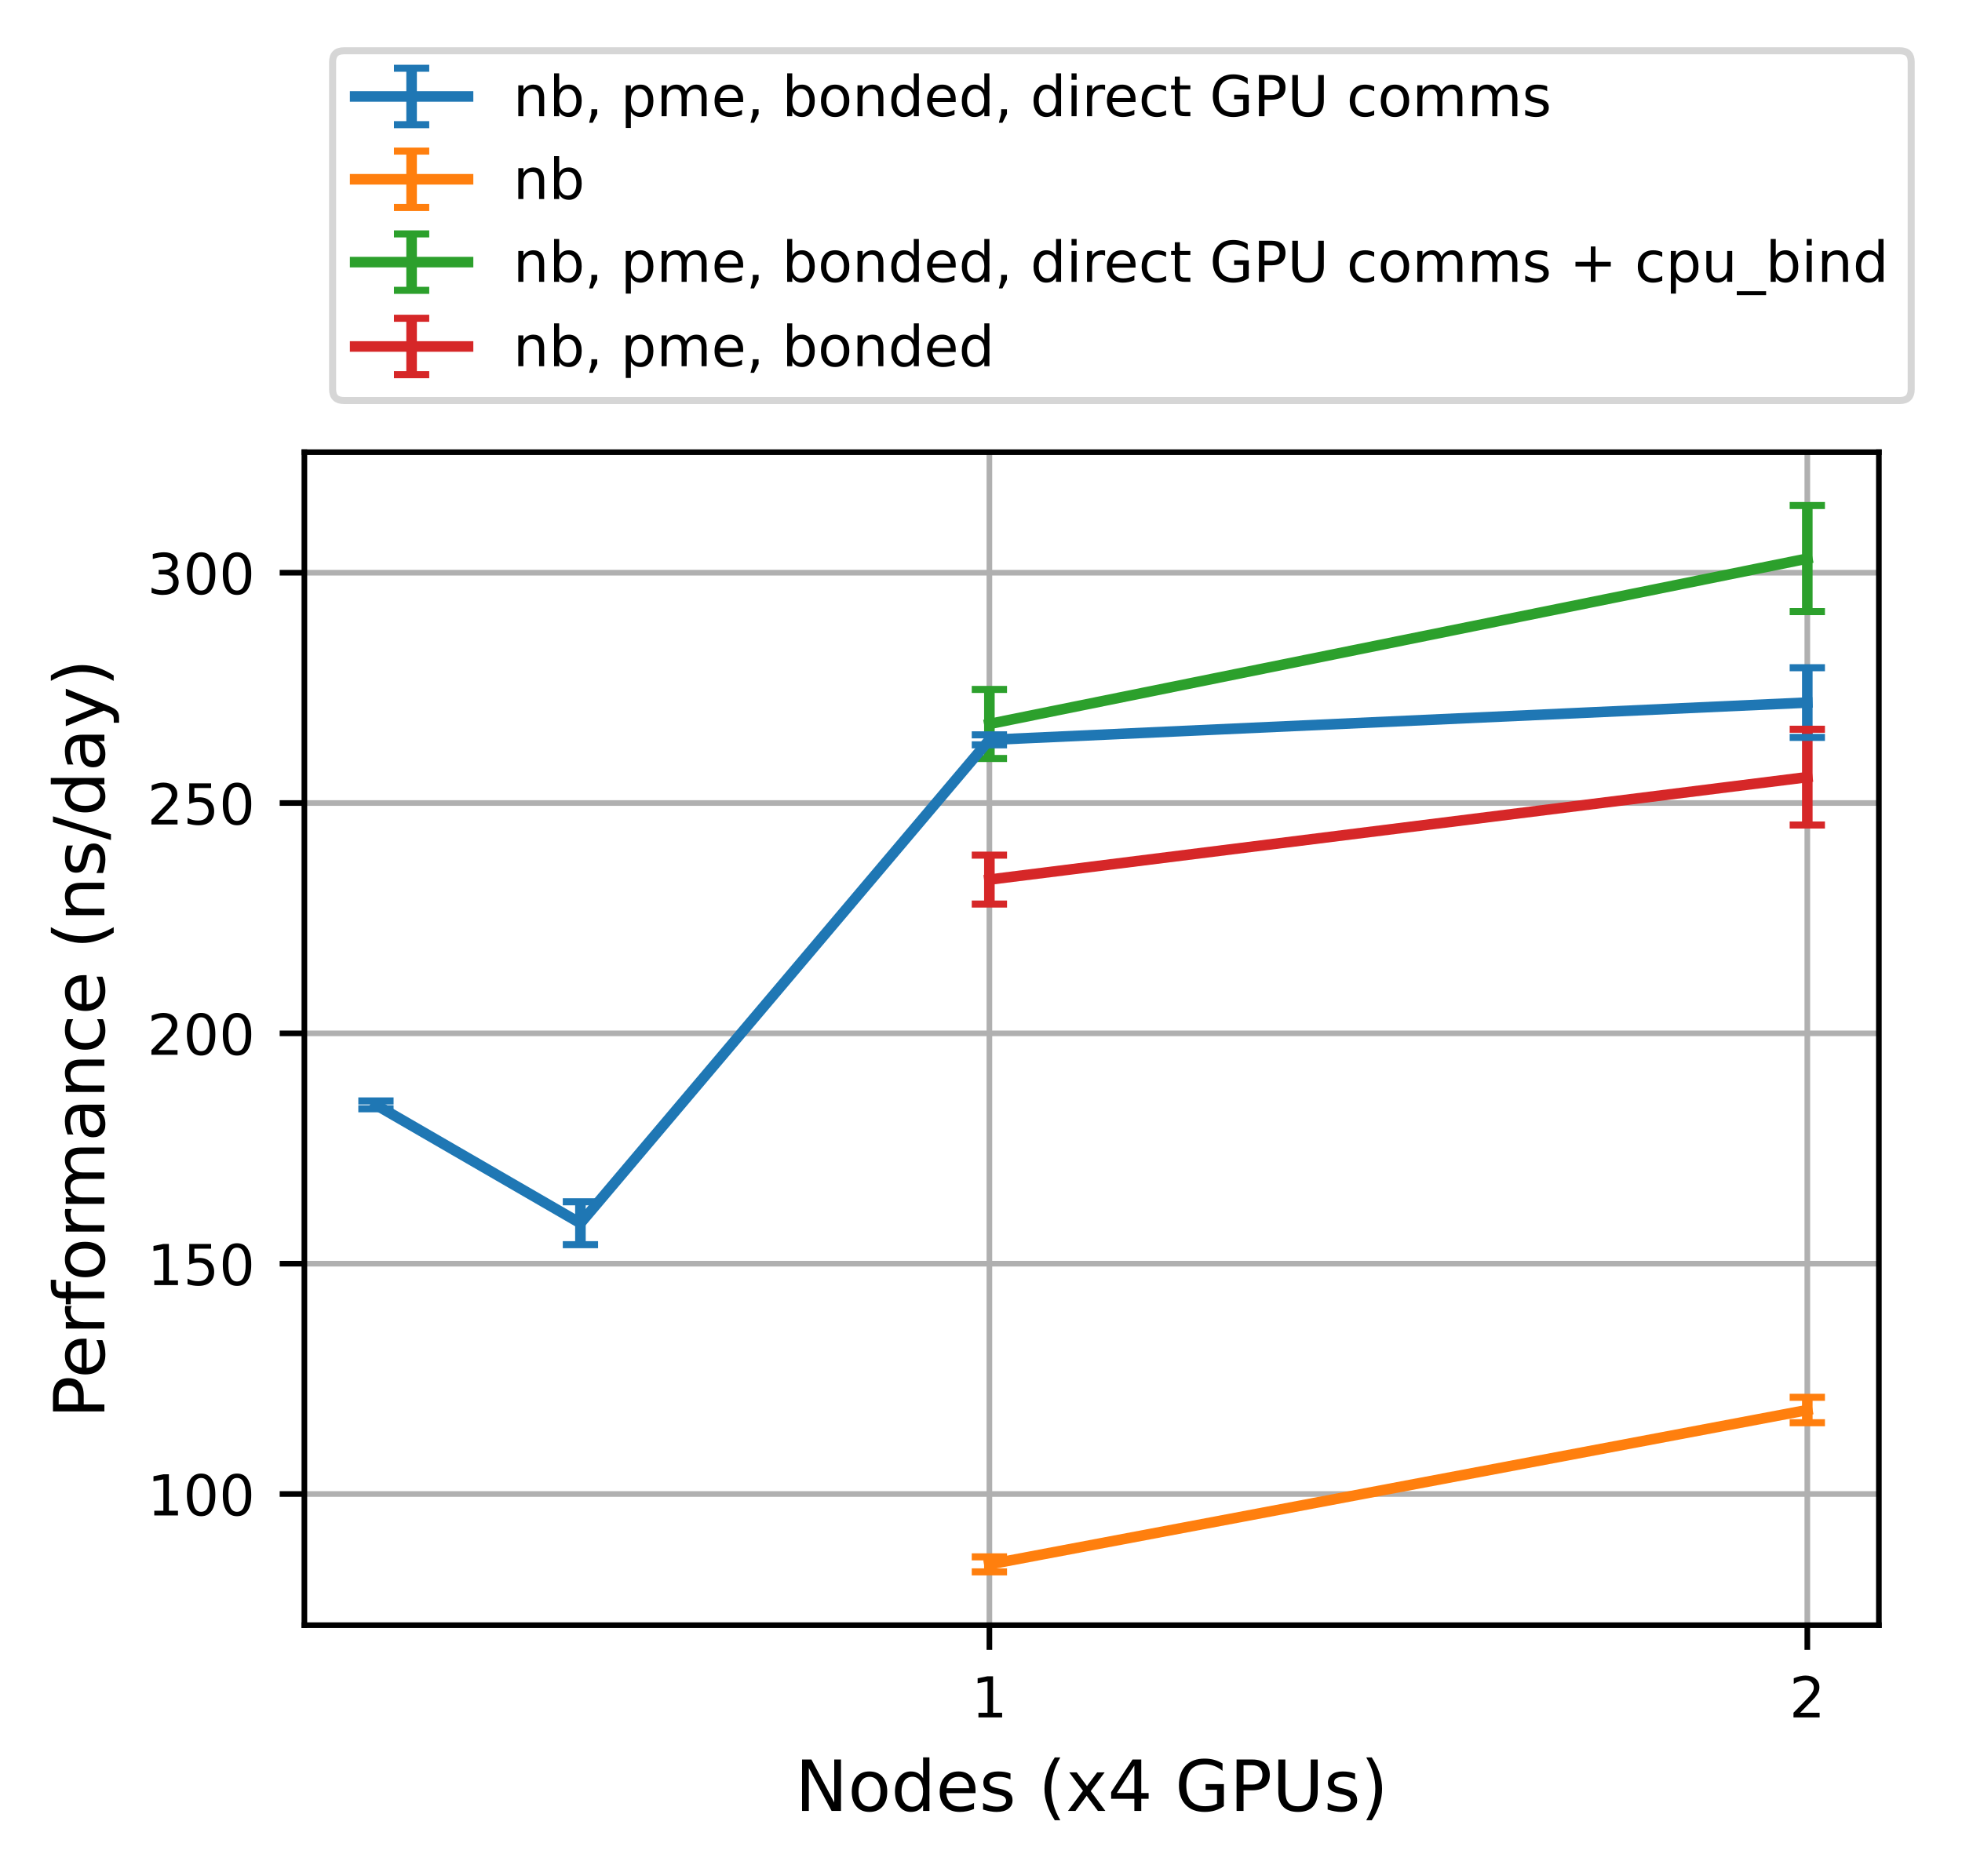 <?xml version="1.0" encoding="utf-8" standalone="no"?>
<!DOCTYPE svg PUBLIC "-//W3C//DTD SVG 1.1//EN"
  "http://www.w3.org/Graphics/SVG/1.1/DTD/svg11.dtd">
<!-- Created with matplotlib (https://matplotlib.org/) -->
<svg height="266.06pt" version="1.1" viewBox="0 0 278.132 266.06" width="278.132pt" xmlns="http://www.w3.org/2000/svg" xmlns:xlink="http://www.w3.org/1999/xlink">
 <defs>
  <style type="text/css">*{stroke-linecap:butt;stroke-linejoin:round;}</style>
 </defs>
 <g id="figure_1">
  <g id="patch_1">
   <path d="M 0 266.06 
L 278.132 266.06 
L 278.132 0 
L 0 0 
z
" style="fill:#ffffff;"/>
  </g>
  <g id="axes_1">
   <g id="patch_2">
    <path d="M 43.148 230.439 
L 266.348 230.439 
L 266.348 64.119 
L 43.148 64.119 
z
" style="fill:#ffffff;"/>
   </g>
   <g id="matplotlib.axis_1">
    <g id="xtick_1">
     <g id="line2d_1">
      <path clip-path="url(#p1f916ef651)" d="M 140.255 230.439 
L 140.255 64.119 
" style="fill:none;stroke:#b0b0b0;stroke-linecap:square;stroke-width:0.8;"/>
     </g>
     <g id="line2d_2">
      <defs>
       <path d="M 0 0 
L 0 3.5 
" id="m1b86835033" style="stroke:#000000;stroke-width:0.8;"/>
      </defs>
      <g>
       <use style="stroke:#000000;stroke-width:0.8;" x="140.255" xlink:href="#m1b86835033" y="230.439"/>
      </g>
     </g>
     <g id="text_1">
      <!-- 1 -->
      <g transform="translate(137.71 243.518)scale(0.08 -0.08)">
       <defs>
        <path d="M 12.406 8.297 
L 28.516 8.297 
L 28.516 63.922 
L 10.984 60.406 
L 10.984 69.391 
L 28.422 72.906 
L 38.281 72.906 
L 38.281 8.297 
L 54.391 8.297 
L 54.391 0 
L 12.406 0 
z
" id="DejaVuSans-49"/>
       </defs>
       <use xlink:href="#DejaVuSans-49"/>
      </g>
     </g>
    </g>
    <g id="xtick_2">
     <g id="line2d_3">
      <path clip-path="url(#p1f916ef651)" d="M 256.203 230.439 
L 256.203 64.119 
" style="fill:none;stroke:#b0b0b0;stroke-linecap:square;stroke-width:0.8;"/>
     </g>
     <g id="line2d_4">
      <g>
       <use style="stroke:#000000;stroke-width:0.8;" x="256.203" xlink:href="#m1b86835033" y="230.439"/>
      </g>
     </g>
     <g id="text_2">
      <!-- 2 -->
      <g transform="translate(253.658 243.518)scale(0.08 -0.08)">
       <defs>
        <path d="M 19.188 8.297 
L 53.609 8.297 
L 53.609 0 
L 7.328 0 
L 7.328 8.297 
Q 12.938 14.109 22.625 23.891 
Q 32.328 33.688 34.812 36.531 
Q 39.547 41.844 41.422 45.531 
Q 43.312 49.219 43.312 52.781 
Q 43.312 58.594 39.234 62.25 
Q 35.156 65.922 28.609 65.922 
Q 23.969 65.922 18.812 64.312 
Q 13.672 62.703 7.812 59.422 
L 7.812 69.391 
Q 13.766 71.781 18.938 73 
Q 24.125 74.219 28.422 74.219 
Q 39.75 74.219 46.484 68.547 
Q 53.219 62.891 53.219 53.422 
Q 53.219 48.922 51.531 44.891 
Q 49.859 40.875 45.406 35.406 
Q 44.188 33.984 37.641 27.219 
Q 31.109 20.453 19.188 8.297 
z
" id="DejaVuSans-50"/>
       </defs>
       <use xlink:href="#DejaVuSans-50"/>
      </g>
     </g>
    </g>
    <g id="text_3">
     <!-- Nodes (x4 GPUs) -->
     <g transform="translate(112.719 256.78)scale(0.1 -0.1)">
      <defs>
       <path d="M 9.812 72.906 
L 23.094 72.906 
L 55.422 11.922 
L 55.422 72.906 
L 64.984 72.906 
L 64.984 0 
L 51.703 0 
L 19.391 60.984 
L 19.391 0 
L 9.812 0 
z
" id="DejaVuSans-78"/>
       <path d="M 30.609 48.391 
Q 23.391 48.391 19.188 42.75 
Q 14.984 37.109 14.984 27.297 
Q 14.984 17.484 19.156 11.844 
Q 23.344 6.203 30.609 6.203 
Q 37.797 6.203 41.984 11.859 
Q 46.188 17.531 46.188 27.297 
Q 46.188 37.016 41.984 42.703 
Q 37.797 48.391 30.609 48.391 
z
M 30.609 56 
Q 42.328 56 49.016 48.375 
Q 55.719 40.766 55.719 27.297 
Q 55.719 13.875 49.016 6.219 
Q 42.328 -1.422 30.609 -1.422 
Q 18.844 -1.422 12.172 6.219 
Q 5.516 13.875 5.516 27.297 
Q 5.516 40.766 12.172 48.375 
Q 18.844 56 30.609 56 
z
" id="DejaVuSans-111"/>
       <path d="M 45.406 46.391 
L 45.406 75.984 
L 54.391 75.984 
L 54.391 0 
L 45.406 0 
L 45.406 8.203 
Q 42.578 3.328 38.25 0.953 
Q 33.938 -1.422 27.875 -1.422 
Q 17.969 -1.422 11.734 6.484 
Q 5.516 14.406 5.516 27.297 
Q 5.516 40.188 11.734 48.094 
Q 17.969 56 27.875 56 
Q 33.938 56 38.25 53.625 
Q 42.578 51.266 45.406 46.391 
z
M 14.797 27.297 
Q 14.797 17.391 18.875 11.75 
Q 22.953 6.109 30.078 6.109 
Q 37.203 6.109 41.297 11.75 
Q 45.406 17.391 45.406 27.297 
Q 45.406 37.203 41.297 42.844 
Q 37.203 48.484 30.078 48.484 
Q 22.953 48.484 18.875 42.844 
Q 14.797 37.203 14.797 27.297 
z
" id="DejaVuSans-100"/>
       <path d="M 56.203 29.594 
L 56.203 25.203 
L 14.891 25.203 
Q 15.484 15.922 20.484 11.062 
Q 25.484 6.203 34.422 6.203 
Q 39.594 6.203 44.453 7.469 
Q 49.312 8.734 54.109 11.281 
L 54.109 2.781 
Q 49.266 0.734 44.188 -0.344 
Q 39.109 -1.422 33.891 -1.422 
Q 20.797 -1.422 13.156 6.188 
Q 5.516 13.812 5.516 26.812 
Q 5.516 40.234 12.766 48.109 
Q 20.016 56 32.328 56 
Q 43.359 56 49.781 48.891 
Q 56.203 41.797 56.203 29.594 
z
M 47.219 32.234 
Q 47.125 39.594 43.094 43.984 
Q 39.062 48.391 32.422 48.391 
Q 24.906 48.391 20.391 44.141 
Q 15.875 39.891 15.188 32.172 
z
" id="DejaVuSans-101"/>
       <path d="M 44.281 53.078 
L 44.281 44.578 
Q 40.484 46.531 36.375 47.5 
Q 32.281 48.484 27.875 48.484 
Q 21.188 48.484 17.844 46.438 
Q 14.5 44.391 14.5 40.281 
Q 14.5 37.156 16.891 35.375 
Q 19.281 33.594 26.516 31.984 
L 29.594 31.297 
Q 39.156 29.25 43.188 25.516 
Q 47.219 21.781 47.219 15.094 
Q 47.219 7.469 41.188 3.016 
Q 35.156 -1.422 24.609 -1.422 
Q 20.219 -1.422 15.453 -0.562 
Q 10.688 0.297 5.422 2 
L 5.422 11.281 
Q 10.406 8.688 15.234 7.391 
Q 20.062 6.109 24.812 6.109 
Q 31.156 6.109 34.562 8.281 
Q 37.984 10.453 37.984 14.406 
Q 37.984 18.062 35.516 20.016 
Q 33.062 21.969 24.703 23.781 
L 21.578 24.516 
Q 13.234 26.266 9.516 29.906 
Q 5.812 33.547 5.812 39.891 
Q 5.812 47.609 11.281 51.797 
Q 16.75 56 26.812 56 
Q 31.781 56 36.172 55.266 
Q 40.578 54.547 44.281 53.078 
z
" id="DejaVuSans-115"/>
       <path id="DejaVuSans-32"/>
       <path d="M 31 75.875 
Q 24.469 64.656 21.281 53.656 
Q 18.109 42.672 18.109 31.391 
Q 18.109 20.125 21.312 9.062 
Q 24.516 -2 31 -13.188 
L 23.188 -13.188 
Q 15.875 -1.703 12.234 9.375 
Q 8.594 20.453 8.594 31.391 
Q 8.594 42.281 12.203 53.312 
Q 15.828 64.359 23.188 75.875 
z
" id="DejaVuSans-40"/>
       <path d="M 54.891 54.688 
L 35.109 28.078 
L 55.906 0 
L 45.312 0 
L 29.391 21.484 
L 13.484 0 
L 2.875 0 
L 24.125 28.609 
L 4.688 54.688 
L 15.281 54.688 
L 29.781 35.203 
L 44.281 54.688 
z
" id="DejaVuSans-120"/>
       <path d="M 37.797 64.312 
L 12.891 25.391 
L 37.797 25.391 
z
M 35.203 72.906 
L 47.609 72.906 
L 47.609 25.391 
L 58.016 25.391 
L 58.016 17.188 
L 47.609 17.188 
L 47.609 0 
L 37.797 0 
L 37.797 17.188 
L 4.891 17.188 
L 4.891 26.703 
z
" id="DejaVuSans-52"/>
       <path d="M 59.516 10.406 
L 59.516 29.984 
L 43.406 29.984 
L 43.406 38.094 
L 69.281 38.094 
L 69.281 6.781 
Q 63.578 2.734 56.688 0.656 
Q 49.812 -1.422 42 -1.422 
Q 24.906 -1.422 15.25 8.562 
Q 5.609 18.562 5.609 36.375 
Q 5.609 54.25 15.25 64.234 
Q 24.906 74.219 42 74.219 
Q 49.125 74.219 55.547 72.453 
Q 61.969 70.703 67.391 67.281 
L 67.391 56.781 
Q 61.922 61.422 55.766 63.766 
Q 49.609 66.109 42.828 66.109 
Q 29.438 66.109 22.719 58.641 
Q 16.016 51.172 16.016 36.375 
Q 16.016 21.625 22.719 14.156 
Q 29.438 6.688 42.828 6.688 
Q 48.047 6.688 52.141 7.594 
Q 56.25 8.5 59.516 10.406 
z
" id="DejaVuSans-71"/>
       <path d="M 19.672 64.797 
L 19.672 37.406 
L 32.078 37.406 
Q 38.969 37.406 42.719 40.969 
Q 46.484 44.531 46.484 51.125 
Q 46.484 57.672 42.719 61.234 
Q 38.969 64.797 32.078 64.797 
z
M 9.812 72.906 
L 32.078 72.906 
Q 44.344 72.906 50.609 67.359 
Q 56.891 61.812 56.891 51.125 
Q 56.891 40.328 50.609 34.812 
Q 44.344 29.297 32.078 29.297 
L 19.672 29.297 
L 19.672 0 
L 9.812 0 
z
" id="DejaVuSans-80"/>
       <path d="M 8.688 72.906 
L 18.609 72.906 
L 18.609 28.609 
Q 18.609 16.891 22.844 11.734 
Q 27.094 6.594 36.625 6.594 
Q 46.094 6.594 50.344 11.734 
Q 54.594 16.891 54.594 28.609 
L 54.594 72.906 
L 64.5 72.906 
L 64.5 27.391 
Q 64.5 13.141 57.438 5.859 
Q 50.391 -1.422 36.625 -1.422 
Q 22.797 -1.422 15.734 5.859 
Q 8.688 13.141 8.688 27.391 
z
" id="DejaVuSans-85"/>
       <path d="M 8.016 75.875 
L 15.828 75.875 
Q 23.141 64.359 26.781 53.312 
Q 30.422 42.281 30.422 31.391 
Q 30.422 20.453 26.781 9.375 
Q 23.141 -1.703 15.828 -13.188 
L 8.016 -13.188 
Q 14.5 -2 17.703 9.062 
Q 20.906 20.125 20.906 31.391 
Q 20.906 42.672 17.703 53.656 
Q 14.5 64.656 8.016 75.875 
z
" id="DejaVuSans-41"/>
      </defs>
      <use xlink:href="#DejaVuSans-78"/>
      <use x="74.805" xlink:href="#DejaVuSans-111"/>
      <use x="135.986" xlink:href="#DejaVuSans-100"/>
      <use x="199.463" xlink:href="#DejaVuSans-101"/>
      <use x="260.986" xlink:href="#DejaVuSans-115"/>
      <use x="313.086" xlink:href="#DejaVuSans-32"/>
      <use x="344.873" xlink:href="#DejaVuSans-40"/>
      <use x="383.887" xlink:href="#DejaVuSans-120"/>
      <use x="443.066" xlink:href="#DejaVuSans-52"/>
      <use x="506.689" xlink:href="#DejaVuSans-32"/>
      <use x="538.477" xlink:href="#DejaVuSans-71"/>
      <use x="615.967" xlink:href="#DejaVuSans-80"/>
      <use x="676.27" xlink:href="#DejaVuSans-85"/>
      <use x="749.463" xlink:href="#DejaVuSans-115"/>
      <use x="801.562" xlink:href="#DejaVuSans-41"/>
     </g>
    </g>
   </g>
   <g id="matplotlib.axis_2">
    <g id="ytick_1">
     <g id="line2d_5">
      <path clip-path="url(#p1f916ef651)" d="M 43.148 211.839 
L 266.348 211.839 
" style="fill:none;stroke:#b0b0b0;stroke-linecap:square;stroke-width:0.8;"/>
     </g>
     <g id="line2d_6">
      <defs>
       <path d="M 0 0 
L -3.5 0 
" id="m78b1a9c14d" style="stroke:#000000;stroke-width:0.8;"/>
      </defs>
      <g>
       <use style="stroke:#000000;stroke-width:0.8;" x="43.148" xlink:href="#m78b1a9c14d" y="211.839"/>
      </g>
     </g>
     <g id="text_4">
      <!-- 100 -->
      <g transform="translate(20.878 214.878)scale(0.08 -0.08)">
       <defs>
        <path d="M 31.781 66.406 
Q 24.172 66.406 20.328 58.906 
Q 16.5 51.422 16.5 36.375 
Q 16.5 21.391 20.328 13.891 
Q 24.172 6.391 31.781 6.391 
Q 39.453 6.391 43.281 13.891 
Q 47.125 21.391 47.125 36.375 
Q 47.125 51.422 43.281 58.906 
Q 39.453 66.406 31.781 66.406 
z
M 31.781 74.219 
Q 44.047 74.219 50.516 64.516 
Q 56.984 54.828 56.984 36.375 
Q 56.984 17.969 50.516 8.266 
Q 44.047 -1.422 31.781 -1.422 
Q 19.531 -1.422 13.062 8.266 
Q 6.594 17.969 6.594 36.375 
Q 6.594 54.828 13.062 64.516 
Q 19.531 74.219 31.781 74.219 
z
" id="DejaVuSans-48"/>
       </defs>
       <use xlink:href="#DejaVuSans-49"/>
       <use x="63.623" xlink:href="#DejaVuSans-48"/>
       <use x="127.246" xlink:href="#DejaVuSans-48"/>
      </g>
     </g>
    </g>
    <g id="ytick_2">
     <g id="line2d_7">
      <path clip-path="url(#p1f916ef651)" d="M 43.148 179.181 
L 266.348 179.181 
" style="fill:none;stroke:#b0b0b0;stroke-linecap:square;stroke-width:0.8;"/>
     </g>
     <g id="line2d_8">
      <g>
       <use style="stroke:#000000;stroke-width:0.8;" x="43.148" xlink:href="#m78b1a9c14d" y="179.181"/>
      </g>
     </g>
     <g id="text_5">
      <!-- 150 -->
      <g transform="translate(20.878 182.22)scale(0.08 -0.08)">
       <defs>
        <path d="M 10.797 72.906 
L 49.516 72.906 
L 49.516 64.594 
L 19.828 64.594 
L 19.828 46.734 
Q 21.969 47.469 24.109 47.828 
Q 26.266 48.188 28.422 48.188 
Q 40.625 48.188 47.75 41.5 
Q 54.891 34.812 54.891 23.391 
Q 54.891 11.625 47.562 5.094 
Q 40.234 -1.422 26.906 -1.422 
Q 22.312 -1.422 17.547 -0.641 
Q 12.797 0.141 7.719 1.703 
L 7.719 11.625 
Q 12.109 9.234 16.797 8.062 
Q 21.484 6.891 26.703 6.891 
Q 35.156 6.891 40.078 11.328 
Q 45.016 15.766 45.016 23.391 
Q 45.016 31 40.078 35.438 
Q 35.156 39.891 26.703 39.891 
Q 22.75 39.891 18.812 39.016 
Q 14.891 38.141 10.797 36.281 
z
" id="DejaVuSans-53"/>
       </defs>
       <use xlink:href="#DejaVuSans-49"/>
       <use x="63.623" xlink:href="#DejaVuSans-53"/>
       <use x="127.246" xlink:href="#DejaVuSans-48"/>
      </g>
     </g>
    </g>
    <g id="ytick_3">
     <g id="line2d_9">
      <path clip-path="url(#p1f916ef651)" d="M 43.148 146.523 
L 266.348 146.523 
" style="fill:none;stroke:#b0b0b0;stroke-linecap:square;stroke-width:0.8;"/>
     </g>
     <g id="line2d_10">
      <g>
       <use style="stroke:#000000;stroke-width:0.8;" x="43.148" xlink:href="#m78b1a9c14d" y="146.523"/>
      </g>
     </g>
     <g id="text_6">
      <!-- 200 -->
      <g transform="translate(20.878 149.562)scale(0.08 -0.08)">
       <use xlink:href="#DejaVuSans-50"/>
       <use x="63.623" xlink:href="#DejaVuSans-48"/>
       <use x="127.246" xlink:href="#DejaVuSans-48"/>
      </g>
     </g>
    </g>
    <g id="ytick_4">
     <g id="line2d_11">
      <path clip-path="url(#p1f916ef651)" d="M 43.148 113.865 
L 266.348 113.865 
" style="fill:none;stroke:#b0b0b0;stroke-linecap:square;stroke-width:0.8;"/>
     </g>
     <g id="line2d_12">
      <g>
       <use style="stroke:#000000;stroke-width:0.8;" x="43.148" xlink:href="#m78b1a9c14d" y="113.865"/>
      </g>
     </g>
     <g id="text_7">
      <!-- 250 -->
      <g transform="translate(20.878 116.904)scale(0.08 -0.08)">
       <use xlink:href="#DejaVuSans-50"/>
       <use x="63.623" xlink:href="#DejaVuSans-53"/>
       <use x="127.246" xlink:href="#DejaVuSans-48"/>
      </g>
     </g>
    </g>
    <g id="ytick_5">
     <g id="line2d_13">
      <path clip-path="url(#p1f916ef651)" d="M 43.148 81.207 
L 266.348 81.207 
" style="fill:none;stroke:#b0b0b0;stroke-linecap:square;stroke-width:0.8;"/>
     </g>
     <g id="line2d_14">
      <g>
       <use style="stroke:#000000;stroke-width:0.8;" x="43.148" xlink:href="#m78b1a9c14d" y="81.207"/>
      </g>
     </g>
     <g id="text_8">
      <!-- 300 -->
      <g transform="translate(20.878 84.246)scale(0.08 -0.08)">
       <defs>
        <path d="M 40.578 39.312 
Q 47.656 37.797 51.625 33 
Q 55.609 28.219 55.609 21.188 
Q 55.609 10.406 48.188 4.484 
Q 40.766 -1.422 27.094 -1.422 
Q 22.516 -1.422 17.656 -0.516 
Q 12.797 0.391 7.625 2.203 
L 7.625 11.719 
Q 11.719 9.328 16.594 8.109 
Q 21.484 6.891 26.812 6.891 
Q 36.078 6.891 40.938 10.547 
Q 45.797 14.203 45.797 21.188 
Q 45.797 27.641 41.281 31.266 
Q 36.766 34.906 28.719 34.906 
L 20.219 34.906 
L 20.219 43.016 
L 29.109 43.016 
Q 36.375 43.016 40.234 45.922 
Q 44.094 48.828 44.094 54.297 
Q 44.094 59.906 40.109 62.906 
Q 36.141 65.922 28.719 65.922 
Q 24.656 65.922 20.016 65.031 
Q 15.375 64.156 9.812 62.312 
L 9.812 71.094 
Q 15.438 72.656 20.344 73.438 
Q 25.25 74.219 29.594 74.219 
Q 40.828 74.219 47.359 69.109 
Q 53.906 64.016 53.906 55.328 
Q 53.906 49.266 50.438 45.094 
Q 46.969 40.922 40.578 39.312 
z
" id="DejaVuSans-51"/>
       </defs>
       <use xlink:href="#DejaVuSans-51"/>
       <use x="63.623" xlink:href="#DejaVuSans-48"/>
       <use x="127.246" xlink:href="#DejaVuSans-48"/>
      </g>
     </g>
    </g>
    <g id="text_9">
     <!-- Performance (ns/day) -->
     <g transform="translate(14.798 201.107)rotate(-90)scale(0.1 -0.1)">
      <defs>
       <path d="M 41.109 46.297 
Q 39.594 47.172 37.812 47.578 
Q 36.031 48 33.891 48 
Q 26.266 48 22.188 43.047 
Q 18.109 38.094 18.109 28.812 
L 18.109 0 
L 9.078 0 
L 9.078 54.688 
L 18.109 54.688 
L 18.109 46.188 
Q 20.953 51.172 25.484 53.578 
Q 30.031 56 36.531 56 
Q 37.453 56 38.578 55.875 
Q 39.703 55.766 41.062 55.516 
z
" id="DejaVuSans-114"/>
       <path d="M 37.109 75.984 
L 37.109 68.5 
L 28.516 68.5 
Q 23.688 68.5 21.797 66.547 
Q 19.922 64.594 19.922 59.516 
L 19.922 54.688 
L 34.719 54.688 
L 34.719 47.703 
L 19.922 47.703 
L 19.922 0 
L 10.891 0 
L 10.891 47.703 
L 2.297 47.703 
L 2.297 54.688 
L 10.891 54.688 
L 10.891 58.5 
Q 10.891 67.625 15.141 71.797 
Q 19.391 75.984 28.609 75.984 
z
" id="DejaVuSans-102"/>
       <path d="M 52 44.188 
Q 55.375 50.25 60.062 53.125 
Q 64.75 56 71.094 56 
Q 79.641 56 84.281 50.016 
Q 88.922 44.047 88.922 33.016 
L 88.922 0 
L 79.891 0 
L 79.891 32.719 
Q 79.891 40.578 77.094 44.375 
Q 74.312 48.188 68.609 48.188 
Q 61.625 48.188 57.562 43.547 
Q 53.516 38.922 53.516 30.906 
L 53.516 0 
L 44.484 0 
L 44.484 32.719 
Q 44.484 40.625 41.703 44.406 
Q 38.922 48.188 33.109 48.188 
Q 26.219 48.188 22.156 43.531 
Q 18.109 38.875 18.109 30.906 
L 18.109 0 
L 9.078 0 
L 9.078 54.688 
L 18.109 54.688 
L 18.109 46.188 
Q 21.188 51.219 25.484 53.609 
Q 29.781 56 35.688 56 
Q 41.656 56 45.828 52.969 
Q 50 49.953 52 44.188 
z
" id="DejaVuSans-109"/>
       <path d="M 34.281 27.484 
Q 23.391 27.484 19.188 25 
Q 14.984 22.516 14.984 16.5 
Q 14.984 11.719 18.141 8.906 
Q 21.297 6.109 26.703 6.109 
Q 34.188 6.109 38.703 11.406 
Q 43.219 16.703 43.219 25.484 
L 43.219 27.484 
z
M 52.203 31.203 
L 52.203 0 
L 43.219 0 
L 43.219 8.297 
Q 40.141 3.328 35.547 0.953 
Q 30.953 -1.422 24.312 -1.422 
Q 15.922 -1.422 10.953 3.297 
Q 6 8.016 6 15.922 
Q 6 25.141 12.172 29.828 
Q 18.359 34.516 30.609 34.516 
L 43.219 34.516 
L 43.219 35.406 
Q 43.219 41.609 39.141 45 
Q 35.062 48.391 27.688 48.391 
Q 23 48.391 18.547 47.266 
Q 14.109 46.141 10.016 43.891 
L 10.016 52.203 
Q 14.938 54.109 19.578 55.047 
Q 24.219 56 28.609 56 
Q 40.484 56 46.344 49.844 
Q 52.203 43.703 52.203 31.203 
z
" id="DejaVuSans-97"/>
       <path d="M 54.891 33.016 
L 54.891 0 
L 45.906 0 
L 45.906 32.719 
Q 45.906 40.484 42.875 44.328 
Q 39.844 48.188 33.797 48.188 
Q 26.516 48.188 22.312 43.547 
Q 18.109 38.922 18.109 30.906 
L 18.109 0 
L 9.078 0 
L 9.078 54.688 
L 18.109 54.688 
L 18.109 46.188 
Q 21.344 51.125 25.703 53.562 
Q 30.078 56 35.797 56 
Q 45.219 56 50.047 50.172 
Q 54.891 44.344 54.891 33.016 
z
" id="DejaVuSans-110"/>
       <path d="M 48.781 52.594 
L 48.781 44.188 
Q 44.969 46.297 41.141 47.344 
Q 37.312 48.391 33.406 48.391 
Q 24.656 48.391 19.812 42.844 
Q 14.984 37.312 14.984 27.297 
Q 14.984 17.281 19.812 11.734 
Q 24.656 6.203 33.406 6.203 
Q 37.312 6.203 41.141 7.25 
Q 44.969 8.297 48.781 10.406 
L 48.781 2.094 
Q 45.016 0.344 40.984 -0.531 
Q 36.969 -1.422 32.422 -1.422 
Q 20.062 -1.422 12.781 6.344 
Q 5.516 14.109 5.516 27.297 
Q 5.516 40.672 12.859 48.328 
Q 20.219 56 33.016 56 
Q 37.156 56 41.109 55.141 
Q 45.062 54.297 48.781 52.594 
z
" id="DejaVuSans-99"/>
       <path d="M 25.391 72.906 
L 33.688 72.906 
L 8.297 -9.281 
L 0 -9.281 
z
" id="DejaVuSans-47"/>
       <path d="M 32.172 -5.078 
Q 28.375 -14.844 24.75 -17.812 
Q 21.141 -20.797 15.094 -20.797 
L 7.906 -20.797 
L 7.906 -13.281 
L 13.188 -13.281 
Q 16.891 -13.281 18.938 -11.516 
Q 21 -9.766 23.484 -3.219 
L 25.094 0.875 
L 2.984 54.688 
L 12.5 54.688 
L 29.594 11.922 
L 46.688 54.688 
L 56.203 54.688 
z
" id="DejaVuSans-121"/>
      </defs>
      <use xlink:href="#DejaVuSans-80"/>
      <use x="56.678" xlink:href="#DejaVuSans-101"/>
      <use x="118.201" xlink:href="#DejaVuSans-114"/>
      <use x="159.314" xlink:href="#DejaVuSans-102"/>
      <use x="194.52" xlink:href="#DejaVuSans-111"/>
      <use x="255.701" xlink:href="#DejaVuSans-114"/>
      <use x="295.064" xlink:href="#DejaVuSans-109"/>
      <use x="392.477" xlink:href="#DejaVuSans-97"/>
      <use x="453.756" xlink:href="#DejaVuSans-110"/>
      <use x="517.135" xlink:href="#DejaVuSans-99"/>
      <use x="572.115" xlink:href="#DejaVuSans-101"/>
      <use x="633.639" xlink:href="#DejaVuSans-32"/>
      <use x="665.426" xlink:href="#DejaVuSans-40"/>
      <use x="704.439" xlink:href="#DejaVuSans-110"/>
      <use x="767.818" xlink:href="#DejaVuSans-115"/>
      <use x="819.918" xlink:href="#DejaVuSans-47"/>
      <use x="853.609" xlink:href="#DejaVuSans-100"/>
      <use x="917.086" xlink:href="#DejaVuSans-97"/>
      <use x="978.365" xlink:href="#DejaVuSans-121"/>
      <use x="1037.545" xlink:href="#DejaVuSans-41"/>
     </g>
    </g>
   </g>
   <g id="LineCollection_1">
    <path clip-path="url(#p1f916ef651)" d="M 53.294 157.221 
L 53.294 156.109 
" style="fill:none;stroke:#1f77b4;stroke-width:1.5;"/>
    <path clip-path="url(#p1f916ef651)" d="M 82.281 176.491 
L 82.281 170.403 
" style="fill:none;stroke:#1f77b4;stroke-width:1.5;"/>
    <path clip-path="url(#p1f916ef651)" d="M 140.255 105.615 
L 140.255 104.197 
" style="fill:none;stroke:#1f77b4;stroke-width:1.5;"/>
    <path clip-path="url(#p1f916ef651)" d="M 256.203 104.559 
L 256.203 94.679 
" style="fill:none;stroke:#1f77b4;stroke-width:1.5;"/>
   </g>
   <g id="LineCollection_2">
    <path clip-path="url(#p1f916ef651)" d="M 140.255 222.879 
L 140.255 220.751 
" style="fill:none;stroke:#ff7f0e;stroke-width:1.5;"/>
    <path clip-path="url(#p1f916ef651)" d="M 256.203 201.737 
L 256.203 198.128 
" style="fill:none;stroke:#ff7f0e;stroke-width:1.5;"/>
   </g>
   <g id="LineCollection_3">
    <path clip-path="url(#p1f916ef651)" d="M 140.255 107.55 
L 140.255 97.758 
" style="fill:none;stroke:#2ca02c;stroke-width:1.5;"/>
    <path clip-path="url(#p1f916ef651)" d="M 256.203 86.724 
L 256.203 71.679 
" style="fill:none;stroke:#2ca02c;stroke-width:1.5;"/>
   </g>
   <g id="LineCollection_4">
    <path clip-path="url(#p1f916ef651)" d="M 140.255 128.188 
L 140.255 121.253 
" style="fill:none;stroke:#d62728;stroke-width:1.5;"/>
    <path clip-path="url(#p1f916ef651)" d="M 256.203 116.982 
L 256.203 103.403 
" style="fill:none;stroke:#d62728;stroke-width:1.5;"/>
   </g>
   <g id="line2d_15">
    <defs>
     <path d="M 2.5 0 
L -2.5 -0 
" id="m9defb67876" style="stroke:#1f77b4;"/>
    </defs>
    <g clip-path="url(#p1f916ef651)">
     <use style="fill:#1f77b4;stroke:#1f77b4;" x="53.294" xlink:href="#m9defb67876" y="157.221"/>
     <use style="fill:#1f77b4;stroke:#1f77b4;" x="82.281" xlink:href="#m9defb67876" y="176.491"/>
     <use style="fill:#1f77b4;stroke:#1f77b4;" x="140.255" xlink:href="#m9defb67876" y="105.615"/>
     <use style="fill:#1f77b4;stroke:#1f77b4;" x="256.203" xlink:href="#m9defb67876" y="104.559"/>
    </g>
   </g>
   <g id="line2d_16">
    <g clip-path="url(#p1f916ef651)">
     <use style="fill:#1f77b4;stroke:#1f77b4;" x="53.294" xlink:href="#m9defb67876" y="156.109"/>
     <use style="fill:#1f77b4;stroke:#1f77b4;" x="82.281" xlink:href="#m9defb67876" y="170.403"/>
     <use style="fill:#1f77b4;stroke:#1f77b4;" x="140.255" xlink:href="#m9defb67876" y="104.197"/>
     <use style="fill:#1f77b4;stroke:#1f77b4;" x="256.203" xlink:href="#m9defb67876" y="94.679"/>
    </g>
   </g>
   <g id="line2d_17">
    <defs>
     <path d="M 2.5 0 
L -2.5 -0 
" id="m817ec7d20f" style="stroke:#ff7f0e;"/>
    </defs>
    <g clip-path="url(#p1f916ef651)">
     <use style="fill:#ff7f0e;stroke:#ff7f0e;" x="140.255" xlink:href="#m817ec7d20f" y="222.879"/>
     <use style="fill:#ff7f0e;stroke:#ff7f0e;" x="256.203" xlink:href="#m817ec7d20f" y="201.737"/>
    </g>
   </g>
   <g id="line2d_18">
    <g clip-path="url(#p1f916ef651)">
     <use style="fill:#ff7f0e;stroke:#ff7f0e;" x="140.255" xlink:href="#m817ec7d20f" y="220.751"/>
     <use style="fill:#ff7f0e;stroke:#ff7f0e;" x="256.203" xlink:href="#m817ec7d20f" y="198.128"/>
    </g>
   </g>
   <g id="line2d_19">
    <defs>
     <path d="M 2.5 0 
L -2.5 -0 
" id="m416e7c6343" style="stroke:#2ca02c;"/>
    </defs>
    <g clip-path="url(#p1f916ef651)">
     <use style="fill:#2ca02c;stroke:#2ca02c;" x="140.255" xlink:href="#m416e7c6343" y="107.55"/>
     <use style="fill:#2ca02c;stroke:#2ca02c;" x="256.203" xlink:href="#m416e7c6343" y="86.724"/>
    </g>
   </g>
   <g id="line2d_20">
    <g clip-path="url(#p1f916ef651)">
     <use style="fill:#2ca02c;stroke:#2ca02c;" x="140.255" xlink:href="#m416e7c6343" y="97.758"/>
     <use style="fill:#2ca02c;stroke:#2ca02c;" x="256.203" xlink:href="#m416e7c6343" y="71.679"/>
    </g>
   </g>
   <g id="line2d_21">
    <defs>
     <path d="M 2.5 0 
L -2.5 -0 
" id="m58ce3a9192" style="stroke:#d62728;"/>
    </defs>
    <g clip-path="url(#p1f916ef651)">
     <use style="fill:#d62728;stroke:#d62728;" x="140.255" xlink:href="#m58ce3a9192" y="128.188"/>
     <use style="fill:#d62728;stroke:#d62728;" x="256.203" xlink:href="#m58ce3a9192" y="116.982"/>
    </g>
   </g>
   <g id="line2d_22">
    <g clip-path="url(#p1f916ef651)">
     <use style="fill:#d62728;stroke:#d62728;" x="140.255" xlink:href="#m58ce3a9192" y="121.253"/>
     <use style="fill:#d62728;stroke:#d62728;" x="256.203" xlink:href="#m58ce3a9192" y="103.403"/>
    </g>
   </g>
   <g id="line2d_23">
    <path clip-path="url(#p1f916ef651)" d="M 53.294 156.665 
L 82.281 173.447 
L 140.255 104.906 
L 256.203 99.619 
" style="fill:none;stroke:#1f77b4;stroke-linecap:square;stroke-width:1.5;"/>
   </g>
   <g id="line2d_24">
    <path clip-path="url(#p1f916ef651)" d="M 140.255 221.815 
L 256.203 199.933 
" style="fill:none;stroke:#ff7f0e;stroke-linecap:square;stroke-width:1.5;"/>
   </g>
   <g id="line2d_25">
    <path clip-path="url(#p1f916ef651)" d="M 140.255 102.654 
L 256.203 79.202 
" style="fill:none;stroke:#2ca02c;stroke-linecap:square;stroke-width:1.5;"/>
   </g>
   <g id="line2d_26">
    <path clip-path="url(#p1f916ef651)" d="M 140.255 124.72 
L 256.203 110.193 
" style="fill:none;stroke:#d62728;stroke-linecap:square;stroke-width:1.5;"/>
   </g>
   <g id="patch_3">
    <path d="M 43.148 230.439 
L 43.148 64.119 
" style="fill:none;stroke:#000000;stroke-linecap:square;stroke-linejoin:miter;stroke-width:0.8;"/>
   </g>
   <g id="patch_4">
    <path d="M 266.348 230.439 
L 266.348 64.119 
" style="fill:none;stroke:#000000;stroke-linecap:square;stroke-linejoin:miter;stroke-width:0.8;"/>
   </g>
   <g id="patch_5">
    <path d="M 43.148 230.439 
L 266.348 230.439 
" style="fill:none;stroke:#000000;stroke-linecap:square;stroke-linejoin:miter;stroke-width:0.8;"/>
   </g>
   <g id="patch_6">
    <path d="M 43.148 64.119 
L 266.348 64.119 
" style="fill:none;stroke:#000000;stroke-linecap:square;stroke-linejoin:miter;stroke-width:0.8;"/>
   </g>
   <g id="legend_1">
    <g id="patch_7">
     <path d="M 48.748 56.792 
L 269.332 56.792 
Q 270.932 56.792 270.932 55.193 
L 270.932 8.8 
Q 270.932 7.2 269.332 7.2 
L 48.748 7.2 
Q 47.148 7.2 47.148 8.8 
L 47.148 55.193 
Q 47.148 56.792 48.748 56.792 
z
" style="fill:#ffffff;opacity:0.8;stroke:#cccccc;stroke-linejoin:miter;"/>
    </g>
    <g id="LineCollection_5">
     <path d="M 58.348 17.679 
L 58.348 9.679 
" style="fill:none;stroke:#1f77b4;stroke-width:1.5;"/>
    </g>
    <g id="line2d_27">
     <g>
      <use style="fill:#1f77b4;stroke:#1f77b4;" x="58.348" xlink:href="#m9defb67876" y="17.679"/>
     </g>
    </g>
    <g id="line2d_28">
     <g>
      <use style="fill:#1f77b4;stroke:#1f77b4;" x="58.348" xlink:href="#m9defb67876" y="9.679"/>
     </g>
    </g>
    <g id="line2d_29">
     <path d="M 50.348 13.679 
L 66.348 13.679 
" style="fill:none;stroke:#1f77b4;stroke-linecap:square;stroke-width:1.5;"/>
    </g>
    <g id="line2d_30"/>
    <g id="text_10">
     <!-- nb, pme, bonded, direct GPU comms -->
     <g transform="translate(72.748 16.479)scale(0.08 -0.08)">
      <defs>
       <path d="M 48.688 27.297 
Q 48.688 37.203 44.609 42.844 
Q 40.531 48.484 33.406 48.484 
Q 26.266 48.484 22.188 42.844 
Q 18.109 37.203 18.109 27.297 
Q 18.109 17.391 22.188 11.75 
Q 26.266 6.109 33.406 6.109 
Q 40.531 6.109 44.609 11.75 
Q 48.688 17.391 48.688 27.297 
z
M 18.109 46.391 
Q 20.953 51.266 25.266 53.625 
Q 29.594 56 35.594 56 
Q 45.562 56 51.781 48.094 
Q 58.016 40.188 58.016 27.297 
Q 58.016 14.406 51.781 6.484 
Q 45.562 -1.422 35.594 -1.422 
Q 29.594 -1.422 25.266 0.953 
Q 20.953 3.328 18.109 8.203 
L 18.109 0 
L 9.078 0 
L 9.078 75.984 
L 18.109 75.984 
z
" id="DejaVuSans-98"/>
       <path d="M 11.719 12.406 
L 22.016 12.406 
L 22.016 4 
L 14.016 -11.625 
L 7.719 -11.625 
L 11.719 4 
z
" id="DejaVuSans-44"/>
       <path d="M 18.109 8.203 
L 18.109 -20.797 
L 9.078 -20.797 
L 9.078 54.688 
L 18.109 54.688 
L 18.109 46.391 
Q 20.953 51.266 25.266 53.625 
Q 29.594 56 35.594 56 
Q 45.562 56 51.781 48.094 
Q 58.016 40.188 58.016 27.297 
Q 58.016 14.406 51.781 6.484 
Q 45.562 -1.422 35.594 -1.422 
Q 29.594 -1.422 25.266 0.953 
Q 20.953 3.328 18.109 8.203 
z
M 48.688 27.297 
Q 48.688 37.203 44.609 42.844 
Q 40.531 48.484 33.406 48.484 
Q 26.266 48.484 22.188 42.844 
Q 18.109 37.203 18.109 27.297 
Q 18.109 17.391 22.188 11.75 
Q 26.266 6.109 33.406 6.109 
Q 40.531 6.109 44.609 11.75 
Q 48.688 17.391 48.688 27.297 
z
" id="DejaVuSans-112"/>
       <path d="M 9.422 54.688 
L 18.406 54.688 
L 18.406 0 
L 9.422 0 
z
M 9.422 75.984 
L 18.406 75.984 
L 18.406 64.594 
L 9.422 64.594 
z
" id="DejaVuSans-105"/>
       <path d="M 18.312 70.219 
L 18.312 54.688 
L 36.812 54.688 
L 36.812 47.703 
L 18.312 47.703 
L 18.312 18.016 
Q 18.312 11.328 20.141 9.422 
Q 21.969 7.516 27.594 7.516 
L 36.812 7.516 
L 36.812 0 
L 27.594 0 
Q 17.188 0 13.234 3.875 
Q 9.281 7.766 9.281 18.016 
L 9.281 47.703 
L 2.688 47.703 
L 2.688 54.688 
L 9.281 54.688 
L 9.281 70.219 
z
" id="DejaVuSans-116"/>
      </defs>
      <use xlink:href="#DejaVuSans-110"/>
      <use x="63.379" xlink:href="#DejaVuSans-98"/>
      <use x="126.855" xlink:href="#DejaVuSans-44"/>
      <use x="158.643" xlink:href="#DejaVuSans-32"/>
      <use x="190.43" xlink:href="#DejaVuSans-112"/>
      <use x="253.906" xlink:href="#DejaVuSans-109"/>
      <use x="351.318" xlink:href="#DejaVuSans-101"/>
      <use x="412.842" xlink:href="#DejaVuSans-44"/>
      <use x="444.629" xlink:href="#DejaVuSans-32"/>
      <use x="476.416" xlink:href="#DejaVuSans-98"/>
      <use x="539.893" xlink:href="#DejaVuSans-111"/>
      <use x="601.074" xlink:href="#DejaVuSans-110"/>
      <use x="664.453" xlink:href="#DejaVuSans-100"/>
      <use x="727.93" xlink:href="#DejaVuSans-101"/>
      <use x="789.453" xlink:href="#DejaVuSans-100"/>
      <use x="852.93" xlink:href="#DejaVuSans-44"/>
      <use x="884.717" xlink:href="#DejaVuSans-32"/>
      <use x="916.504" xlink:href="#DejaVuSans-100"/>
      <use x="979.98" xlink:href="#DejaVuSans-105"/>
      <use x="1007.764" xlink:href="#DejaVuSans-114"/>
      <use x="1046.627" xlink:href="#DejaVuSans-101"/>
      <use x="1108.15" xlink:href="#DejaVuSans-99"/>
      <use x="1163.131" xlink:href="#DejaVuSans-116"/>
      <use x="1202.34" xlink:href="#DejaVuSans-32"/>
      <use x="1234.127" xlink:href="#DejaVuSans-71"/>
      <use x="1311.617" xlink:href="#DejaVuSans-80"/>
      <use x="1371.92" xlink:href="#DejaVuSans-85"/>
      <use x="1445.113" xlink:href="#DejaVuSans-32"/>
      <use x="1476.9" xlink:href="#DejaVuSans-99"/>
      <use x="1531.881" xlink:href="#DejaVuSans-111"/>
      <use x="1593.062" xlink:href="#DejaVuSans-109"/>
      <use x="1690.475" xlink:href="#DejaVuSans-109"/>
      <use x="1787.887" xlink:href="#DejaVuSans-115"/>
     </g>
    </g>
    <g id="LineCollection_6">
     <path d="M 58.348 29.421 
L 58.348 21.421 
" style="fill:none;stroke:#ff7f0e;stroke-width:1.5;"/>
    </g>
    <g id="line2d_31">
     <g>
      <use style="fill:#ff7f0e;stroke:#ff7f0e;" x="58.348" xlink:href="#m817ec7d20f" y="29.421"/>
     </g>
    </g>
    <g id="line2d_32">
     <g>
      <use style="fill:#ff7f0e;stroke:#ff7f0e;" x="58.348" xlink:href="#m817ec7d20f" y="21.421"/>
     </g>
    </g>
    <g id="line2d_33">
     <path d="M 50.348 25.421 
L 66.348 25.421 
" style="fill:none;stroke:#ff7f0e;stroke-linecap:square;stroke-width:1.5;"/>
    </g>
    <g id="line2d_34"/>
    <g id="text_11">
     <!-- nb -->
     <g transform="translate(72.748 28.221)scale(0.08 -0.08)">
      <use xlink:href="#DejaVuSans-110"/>
      <use x="63.379" xlink:href="#DejaVuSans-98"/>
     </g>
    </g>
    <g id="LineCollection_7">
     <path d="M 58.348 41.164 
L 58.348 33.164 
" style="fill:none;stroke:#2ca02c;stroke-width:1.5;"/>
    </g>
    <g id="line2d_35">
     <g>
      <use style="fill:#2ca02c;stroke:#2ca02c;" x="58.348" xlink:href="#m416e7c6343" y="41.164"/>
     </g>
    </g>
    <g id="line2d_36">
     <g>
      <use style="fill:#2ca02c;stroke:#2ca02c;" x="58.348" xlink:href="#m416e7c6343" y="33.164"/>
     </g>
    </g>
    <g id="line2d_37">
     <path d="M 50.348 37.164 
L 66.348 37.164 
" style="fill:none;stroke:#2ca02c;stroke-linecap:square;stroke-width:1.5;"/>
    </g>
    <g id="line2d_38"/>
    <g id="text_12">
     <!-- nb, pme, bonded, direct GPU comms + cpu_bind -->
     <g transform="translate(72.748 39.964)scale(0.08 -0.08)">
      <defs>
       <path d="M 46 62.703 
L 46 35.5 
L 73.188 35.5 
L 73.188 27.203 
L 46 27.203 
L 46 0 
L 37.797 0 
L 37.797 27.203 
L 10.594 27.203 
L 10.594 35.5 
L 37.797 35.5 
L 37.797 62.703 
z
" id="DejaVuSans-43"/>
       <path d="M 8.5 21.578 
L 8.5 54.688 
L 17.484 54.688 
L 17.484 21.922 
Q 17.484 14.156 20.5 10.266 
Q 23.531 6.391 29.594 6.391 
Q 36.859 6.391 41.078 11.031 
Q 45.312 15.672 45.312 23.688 
L 45.312 54.688 
L 54.297 54.688 
L 54.297 0 
L 45.312 0 
L 45.312 8.406 
Q 42.047 3.422 37.719 1 
Q 33.406 -1.422 27.688 -1.422 
Q 18.266 -1.422 13.375 4.438 
Q 8.5 10.297 8.5 21.578 
z
M 31.109 56 
z
" id="DejaVuSans-117"/>
       <path d="M 50.984 -16.609 
L 50.984 -23.578 
L -0.984 -23.578 
L -0.984 -16.609 
z
" id="DejaVuSans-95"/>
      </defs>
      <use xlink:href="#DejaVuSans-110"/>
      <use x="63.379" xlink:href="#DejaVuSans-98"/>
      <use x="126.855" xlink:href="#DejaVuSans-44"/>
      <use x="158.643" xlink:href="#DejaVuSans-32"/>
      <use x="190.43" xlink:href="#DejaVuSans-112"/>
      <use x="253.906" xlink:href="#DejaVuSans-109"/>
      <use x="351.318" xlink:href="#DejaVuSans-101"/>
      <use x="412.842" xlink:href="#DejaVuSans-44"/>
      <use x="444.629" xlink:href="#DejaVuSans-32"/>
      <use x="476.416" xlink:href="#DejaVuSans-98"/>
      <use x="539.893" xlink:href="#DejaVuSans-111"/>
      <use x="601.074" xlink:href="#DejaVuSans-110"/>
      <use x="664.453" xlink:href="#DejaVuSans-100"/>
      <use x="727.93" xlink:href="#DejaVuSans-101"/>
      <use x="789.453" xlink:href="#DejaVuSans-100"/>
      <use x="852.93" xlink:href="#DejaVuSans-44"/>
      <use x="884.717" xlink:href="#DejaVuSans-32"/>
      <use x="916.504" xlink:href="#DejaVuSans-100"/>
      <use x="979.98" xlink:href="#DejaVuSans-105"/>
      <use x="1007.764" xlink:href="#DejaVuSans-114"/>
      <use x="1046.627" xlink:href="#DejaVuSans-101"/>
      <use x="1108.15" xlink:href="#DejaVuSans-99"/>
      <use x="1163.131" xlink:href="#DejaVuSans-116"/>
      <use x="1202.34" xlink:href="#DejaVuSans-32"/>
      <use x="1234.127" xlink:href="#DejaVuSans-71"/>
      <use x="1311.617" xlink:href="#DejaVuSans-80"/>
      <use x="1371.92" xlink:href="#DejaVuSans-85"/>
      <use x="1445.113" xlink:href="#DejaVuSans-32"/>
      <use x="1476.9" xlink:href="#DejaVuSans-99"/>
      <use x="1531.881" xlink:href="#DejaVuSans-111"/>
      <use x="1593.062" xlink:href="#DejaVuSans-109"/>
      <use x="1690.475" xlink:href="#DejaVuSans-109"/>
      <use x="1787.887" xlink:href="#DejaVuSans-115"/>
      <use x="1839.986" xlink:href="#DejaVuSans-32"/>
      <use x="1871.773" xlink:href="#DejaVuSans-43"/>
      <use x="1955.562" xlink:href="#DejaVuSans-32"/>
      <use x="1987.35" xlink:href="#DejaVuSans-99"/>
      <use x="2042.33" xlink:href="#DejaVuSans-112"/>
      <use x="2105.807" xlink:href="#DejaVuSans-117"/>
      <use x="2169.186" xlink:href="#DejaVuSans-95"/>
      <use x="2219.186" xlink:href="#DejaVuSans-98"/>
      <use x="2282.662" xlink:href="#DejaVuSans-105"/>
      <use x="2310.445" xlink:href="#DejaVuSans-110"/>
      <use x="2373.824" xlink:href="#DejaVuSans-100"/>
     </g>
    </g>
    <g id="LineCollection_8">
     <path d="M 58.348 53.129 
L 58.348 45.129 
" style="fill:none;stroke:#d62728;stroke-width:1.5;"/>
    </g>
    <g id="line2d_39">
     <g>
      <use style="fill:#d62728;stroke:#d62728;" x="58.348" xlink:href="#m58ce3a9192" y="53.129"/>
     </g>
    </g>
    <g id="line2d_40">
     <g>
      <use style="fill:#d62728;stroke:#d62728;" x="58.348" xlink:href="#m58ce3a9192" y="45.129"/>
     </g>
    </g>
    <g id="line2d_41">
     <path d="M 50.348 49.129 
L 66.348 49.129 
" style="fill:none;stroke:#d62728;stroke-linecap:square;stroke-width:1.5;"/>
    </g>
    <g id="line2d_42"/>
    <g id="text_13">
     <!-- nb, pme, bonded -->
     <g transform="translate(72.748 51.929)scale(0.08 -0.08)">
      <use xlink:href="#DejaVuSans-110"/>
      <use x="63.379" xlink:href="#DejaVuSans-98"/>
      <use x="126.855" xlink:href="#DejaVuSans-44"/>
      <use x="158.643" xlink:href="#DejaVuSans-32"/>
      <use x="190.43" xlink:href="#DejaVuSans-112"/>
      <use x="253.906" xlink:href="#DejaVuSans-109"/>
      <use x="351.318" xlink:href="#DejaVuSans-101"/>
      <use x="412.842" xlink:href="#DejaVuSans-44"/>
      <use x="444.629" xlink:href="#DejaVuSans-32"/>
      <use x="476.416" xlink:href="#DejaVuSans-98"/>
      <use x="539.893" xlink:href="#DejaVuSans-111"/>
      <use x="601.074" xlink:href="#DejaVuSans-110"/>
      <use x="664.453" xlink:href="#DejaVuSans-100"/>
      <use x="727.93" xlink:href="#DejaVuSans-101"/>
      <use x="789.453" xlink:href="#DejaVuSans-100"/>
     </g>
    </g>
   </g>
  </g>
 </g>
 <defs>
  <clipPath id="p1f916ef651">
   <rect height="166.32" width="223.2" x="43.148" y="64.119"/>
  </clipPath>
 </defs>
</svg>
